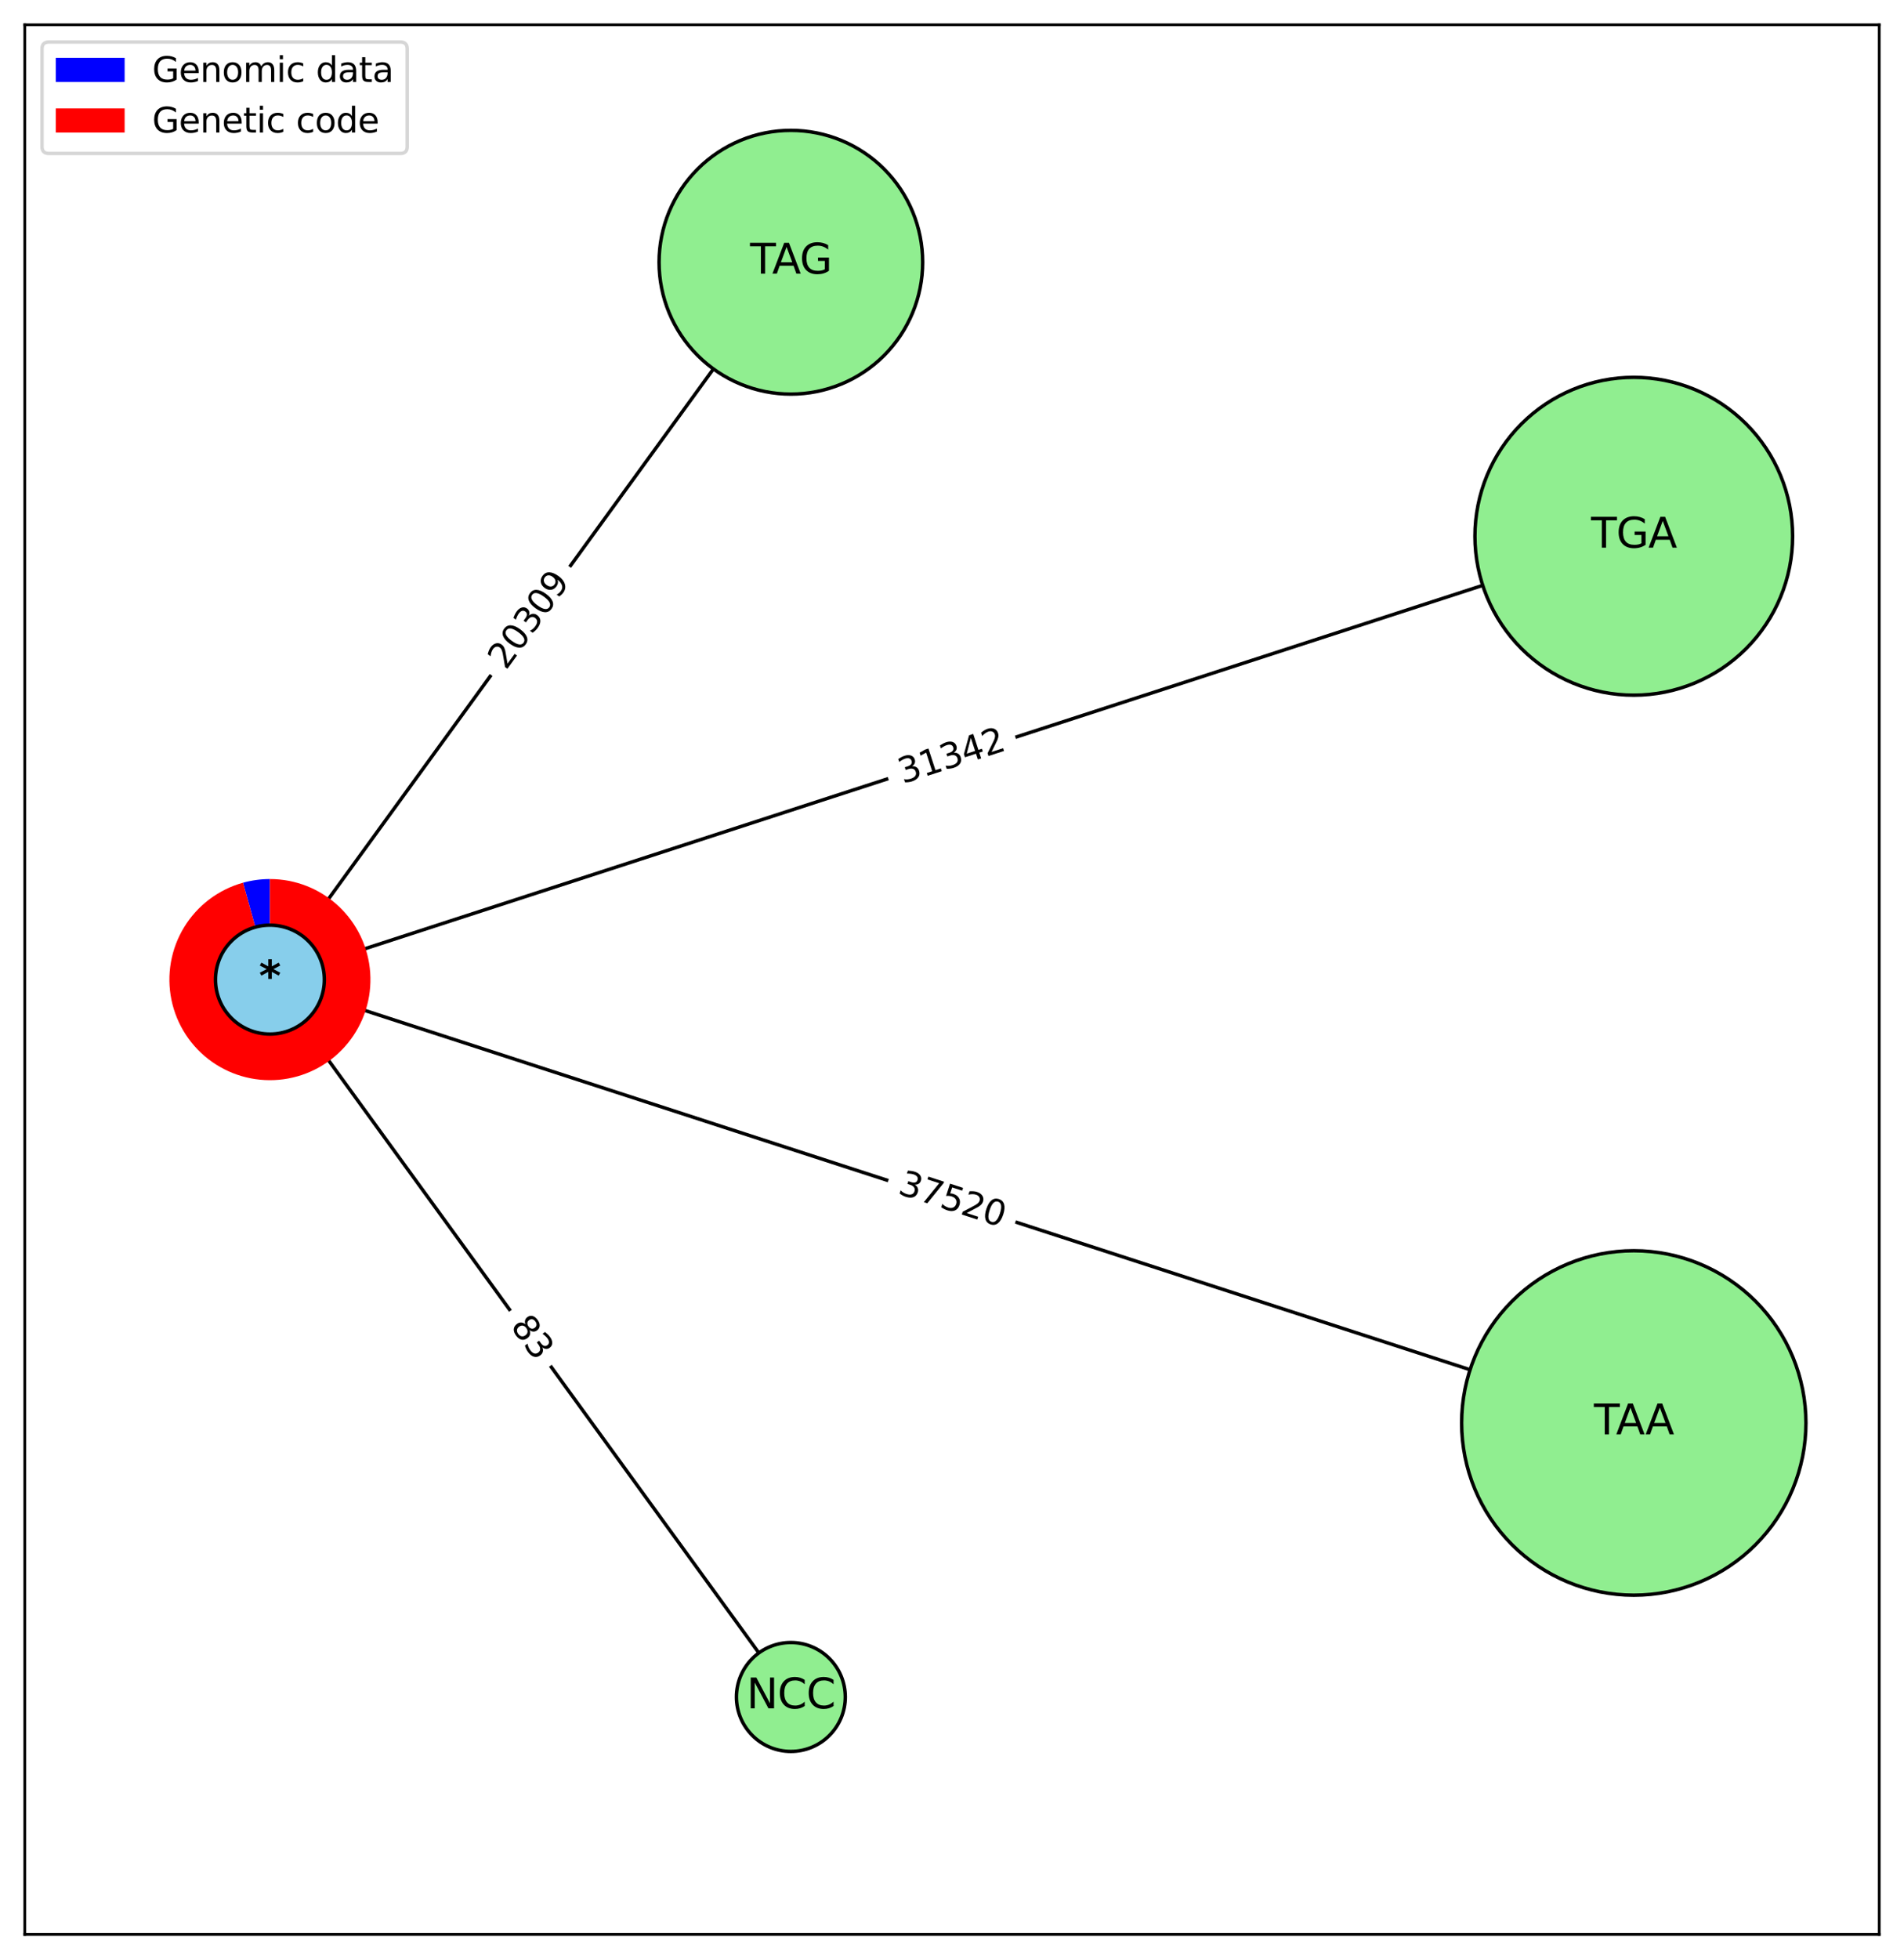 <?xml version="1.0" encoding="utf-8" standalone="no"?>
<!DOCTYPE svg PUBLIC "-//W3C//DTD SVG 1.1//EN"
  "http://www.w3.org/Graphics/SVG/1.1/DTD/svg11.dtd">
<svg xmlns:xlink="http://www.w3.org/1999/xlink" width="553.028pt" height="568.8pt" viewBox="0 0 553.028 568.8" xmlns="http://www.w3.org/2000/svg" version="1.1">
 <defs>
  <style type="text/css">*{stroke-linejoin: round; stroke-linecap: butt}</style>
 </defs>
 <g id="figure_1">
  <g id="patch_1">
   <path d="M 0 568.8 
L 553.028 568.8 
L 553.028 0 
L 0 0 
z
" style="fill: #ffffff"/>
  </g>
  <g id="axes_1">
   <g id="patch_2">
    <path d="M 7.2 561.6 
L 545.828 561.6 
L 545.828 7.2 
L 7.2 7.2 
z
" style="fill: #ffffff"/>
   </g>
   <g id="patch_3">
    <path d="M 83.49 291.407 
Q 154.057 388.533 223.966 484.755 
" clip-path="url(#p50c13cc3da)" style="fill: none; stroke: #000000; stroke-linecap: round"/>
    <path d="M 223.233 480.343 
L 223.966 484.755 
L 219.997 482.695 
z
" clip-path="url(#p50c13cc3da)" style="stroke: #000000; stroke-linecap: round"/>
   </g>
   <g id="patch_4">
    <path d="M 86.635 287.076 
Q 276.47 348.757 465.242 410.093 
" clip-path="url(#p50c13cc3da)" style="fill: none; stroke: #000000; stroke-linecap: round"/>
    <path d="M 462.056 406.955 
L 465.242 410.093 
L 460.82 410.759 
z
" clip-path="url(#p50c13cc3da)" style="stroke: #000000; stroke-linecap: round"/>
   </g>
   <g id="patch_5">
    <path d="M 86.635 281.724 
Q 276.47 220.043 465.242 158.707 
" clip-path="url(#p50c13cc3da)" style="fill: none; stroke: #000000; stroke-linecap: round"/>
    <path d="M 460.82 158.041 
L 465.242 158.707 
L 462.056 161.845 
z
" clip-path="url(#p50c13cc3da)" style="stroke: #000000; stroke-linecap: round"/>
   </g>
   <g id="patch_6">
    <path d="M 83.49 277.393 
Q 154.057 180.267 223.966 84.045 
" clip-path="url(#p50c13cc3da)" style="fill: none; stroke: #000000; stroke-linecap: round"/>
    <path d="M 219.997 86.105 
L 223.966 84.045 
L 223.233 88.457 
z
" clip-path="url(#p50c13cc3da)" style="stroke: #000000; stroke-linecap: round"/>
   </g>
   <g id="text_1">
    <g id="patch_7">
     <path d="M 143.975 387.994 
L 151.455 398.288 
Q 153.218 400.716 155.645 398.952 
L 163.475 393.264 
Q 165.902 391.5 164.138 389.073 
L 156.659 378.778 
Q 154.895 376.351 152.468 378.115 
L 144.639 383.803 
Q 142.212 385.567 143.975 387.994 
z
" clip-path="url(#p50c13cc3da)" style="fill: #ffffff; stroke: #ffffff; stroke-linejoin: miter"/>
    </g>
    <g clip-path="url(#p50c13cc3da)">
     <!-- 83 -->
     <g transform="translate(148.084 385.008) rotate(-306) scale(0.1 -0.1)">
      <defs>
       <path id="DejaVuSans-38" d="M 2034 2216 
Q 1584 2216 1326 1975 
Q 1069 1734 1069 1313 
Q 1069 891 1326 650 
Q 1584 409 2034 409 
Q 2484 409 2743 651 
Q 3003 894 3003 1313 
Q 3003 1734 2745 1975 
Q 2488 2216 2034 2216 
z
M 1403 2484 
Q 997 2584 770 2862 
Q 544 3141 544 3541 
Q 544 4100 942 4425 
Q 1341 4750 2034 4750 
Q 2731 4750 3128 4425 
Q 3525 4100 3525 3541 
Q 3525 3141 3298 2862 
Q 3072 2584 2669 2484 
Q 3125 2378 3379 2068 
Q 3634 1759 3634 1313 
Q 3634 634 3220 271 
Q 2806 -91 2034 -91 
Q 1263 -91 848 271 
Q 434 634 434 1313 
Q 434 1759 690 2068 
Q 947 2378 1403 2484 
z
M 1172 3481 
Q 1172 3119 1398 2916 
Q 1625 2713 2034 2713 
Q 2441 2713 2670 2916 
Q 2900 3119 2900 3481 
Q 2900 3844 2670 4047 
Q 2441 4250 2034 4250 
Q 1625 4250 1398 4047 
Q 1172 3844 1172 3481 
z
" transform="scale(0.016)"/>
       <path id="DejaVuSans-33" d="M 2597 2516 
Q 3050 2419 3304 2112 
Q 3559 1806 3559 1356 
Q 3559 666 3084 287 
Q 2609 -91 1734 -91 
Q 1441 -91 1130 -33 
Q 819 25 488 141 
L 488 750 
Q 750 597 1062 519 
Q 1375 441 1716 441 
Q 2309 441 2620 675 
Q 2931 909 2931 1356 
Q 2931 1769 2642 2001 
Q 2353 2234 1838 2234 
L 1294 2234 
L 1294 2753 
L 1863 2753 
Q 2328 2753 2575 2939 
Q 2822 3125 2822 3475 
Q 2822 3834 2567 4026 
Q 2313 4219 1838 4219 
Q 1578 4219 1281 4162 
Q 984 4106 628 3988 
L 628 4550 
Q 988 4650 1302 4700 
Q 1616 4750 1894 4750 
Q 2613 4750 3031 4423 
Q 3450 4097 3450 3541 
Q 3450 3153 3228 2886 
Q 3006 2619 2597 2516 
z
" transform="scale(0.016)"/>
      </defs>
      <use xlink:href="#DejaVuSans-38"/>
      <use xlink:href="#DejaVuSans-33" x="63.623"/>
     </g>
    </g>
   </g>
   <g id="text_2">
    <g id="patch_8">
     <path d="M 258.92 351.297 
L 289.176 361.128 
Q 292.029 362.055 292.956 359.202 
L 295.947 349.997 
Q 296.874 347.144 294.021 346.217 
L 263.765 336.386 
Q 260.912 335.459 259.985 338.313 
L 256.994 347.517 
Q 256.067 350.37 258.92 351.297 
z
" clip-path="url(#p50c13cc3da)" style="fill: #ffffff; stroke: #ffffff; stroke-linejoin: miter"/>
    </g>
    <g clip-path="url(#p50c13cc3da)">
     <!-- 37520 -->
     <g transform="translate(260.49 346.466) rotate(-342) scale(0.1 -0.1)">
      <defs>
       <path id="DejaVuSans-37" d="M 525 4666 
L 3525 4666 
L 3525 4397 
L 1831 0 
L 1172 0 
L 2766 4134 
L 525 4134 
L 525 4666 
z
" transform="scale(0.016)"/>
       <path id="DejaVuSans-35" d="M 691 4666 
L 3169 4666 
L 3169 4134 
L 1269 4134 
L 1269 2991 
Q 1406 3038 1543 3061 
Q 1681 3084 1819 3084 
Q 2600 3084 3056 2656 
Q 3513 2228 3513 1497 
Q 3513 744 3044 326 
Q 2575 -91 1722 -91 
Q 1428 -91 1123 -41 
Q 819 9 494 109 
L 494 744 
Q 775 591 1075 516 
Q 1375 441 1709 441 
Q 2250 441 2565 725 
Q 2881 1009 2881 1497 
Q 2881 1984 2565 2268 
Q 2250 2553 1709 2553 
Q 1456 2553 1204 2497 
Q 953 2441 691 2322 
L 691 4666 
z
" transform="scale(0.016)"/>
       <path id="DejaVuSans-32" d="M 1228 531 
L 3431 531 
L 3431 0 
L 469 0 
L 469 531 
Q 828 903 1448 1529 
Q 2069 2156 2228 2338 
Q 2531 2678 2651 2914 
Q 2772 3150 2772 3378 
Q 2772 3750 2511 3984 
Q 2250 4219 1831 4219 
Q 1534 4219 1204 4116 
Q 875 4013 500 3803 
L 500 4441 
Q 881 4594 1212 4672 
Q 1544 4750 1819 4750 
Q 2544 4750 2975 4387 
Q 3406 4025 3406 3419 
Q 3406 3131 3298 2873 
Q 3191 2616 2906 2266 
Q 2828 2175 2409 1742 
Q 1991 1309 1228 531 
z
" transform="scale(0.016)"/>
       <path id="DejaVuSans-30" d="M 2034 4250 
Q 1547 4250 1301 3770 
Q 1056 3291 1056 2328 
Q 1056 1369 1301 889 
Q 1547 409 2034 409 
Q 2525 409 2770 889 
Q 3016 1369 3016 2328 
Q 3016 3291 2770 3770 
Q 2525 4250 2034 4250 
z
M 2034 4750 
Q 2819 4750 3233 4129 
Q 3647 3509 3647 2328 
Q 3647 1150 3233 529 
Q 2819 -91 2034 -91 
Q 1250 -91 836 529 
Q 422 1150 422 2328 
Q 422 3509 836 4129 
Q 1250 4750 2034 4750 
z
" transform="scale(0.016)"/>
      </defs>
      <use xlink:href="#DejaVuSans-33"/>
      <use xlink:href="#DejaVuSans-37" x="63.623"/>
      <use xlink:href="#DejaVuSans-35" x="127.246"/>
      <use xlink:href="#DejaVuSans-32" x="190.869"/>
      <use xlink:href="#DejaVuSans-30" x="254.492"/>
     </g>
    </g>
   </g>
   <g id="text_3">
    <g id="patch_9">
     <path d="M 263.765 232.413 
L 294.021 222.583 
Q 296.874 221.656 295.947 218.803 
L 292.956 209.598 
Q 292.029 206.745 289.176 207.672 
L 258.92 217.503 
Q 256.067 218.43 256.994 221.283 
L 259.985 230.487 
Q 260.912 233.341 263.765 232.413 
z
" clip-path="url(#p50c13cc3da)" style="fill: #ffffff; stroke: #ffffff; stroke-linejoin: miter"/>
    </g>
    <g clip-path="url(#p50c13cc3da)">
     <!-- 31342 -->
     <g transform="translate(262.195 227.582) rotate(-18) scale(0.1 -0.1)">
      <defs>
       <path id="DejaVuSans-31" d="M 794 531 
L 1825 531 
L 1825 4091 
L 703 3866 
L 703 4441 
L 1819 4666 
L 2450 4666 
L 2450 531 
L 3481 531 
L 3481 0 
L 794 0 
L 794 531 
z
" transform="scale(0.016)"/>
       <path id="DejaVuSans-34" d="M 2419 4116 
L 825 1625 
L 2419 1625 
L 2419 4116 
z
M 2253 4666 
L 3047 4666 
L 3047 1625 
L 3713 1625 
L 3713 1100 
L 3047 1100 
L 3047 0 
L 2419 0 
L 2419 1100 
L 313 1100 
L 313 1709 
L 2253 4666 
z
" transform="scale(0.016)"/>
      </defs>
      <use xlink:href="#DejaVuSans-33"/>
      <use xlink:href="#DejaVuSans-31" x="63.623"/>
      <use xlink:href="#DejaVuSans-33" x="127.246"/>
      <use xlink:href="#DejaVuSans-34" x="190.869"/>
      <use xlink:href="#DejaVuSans-32" x="254.492"/>
     </g>
    </g>
   </g>
   <g id="text_4">
    <g id="patch_10">
     <path d="M 151.049 197.743 
L 169.748 172.006 
Q 171.511 169.579 169.084 167.815 
L 161.255 162.127 
Q 158.827 160.363 157.064 162.79 
L 138.365 188.527 
Q 136.602 190.954 139.029 192.718 
L 146.859 198.406 
Q 149.286 200.17 151.049 197.743 
z
" clip-path="url(#p50c13cc3da)" style="fill: #ffffff; stroke: #ffffff; stroke-linejoin: miter"/>
    </g>
    <g clip-path="url(#p50c13cc3da)">
     <!-- 20309 -->
     <g transform="translate(146.94 194.757) rotate(-54) scale(0.1 -0.1)">
      <defs>
       <path id="DejaVuSans-39" d="M 703 97 
L 703 672 
Q 941 559 1184 500 
Q 1428 441 1663 441 
Q 2288 441 2617 861 
Q 2947 1281 2994 2138 
Q 2813 1869 2534 1725 
Q 2256 1581 1919 1581 
Q 1219 1581 811 2004 
Q 403 2428 403 3163 
Q 403 3881 828 4315 
Q 1253 4750 1959 4750 
Q 2769 4750 3195 4129 
Q 3622 3509 3622 2328 
Q 3622 1225 3098 567 
Q 2575 -91 1691 -91 
Q 1453 -91 1209 -44 
Q 966 3 703 97 
z
M 1959 2075 
Q 2384 2075 2632 2365 
Q 2881 2656 2881 3163 
Q 2881 3666 2632 3958 
Q 2384 4250 1959 4250 
Q 1534 4250 1286 3958 
Q 1038 3666 1038 3163 
Q 1038 2656 1286 2365 
Q 1534 2075 1959 2075 
z
" transform="scale(0.016)"/>
      </defs>
      <use xlink:href="#DejaVuSans-32"/>
      <use xlink:href="#DejaVuSans-30" x="63.623"/>
      <use xlink:href="#DejaVuSans-33" x="127.246"/>
      <use xlink:href="#DejaVuSans-30" x="190.869"/>
      <use xlink:href="#DejaVuSans-39" x="254.492"/>
     </g>
    </g>
   </g>
   <g id="patch_11">
    <path d="M 78.399 255.202 
C 77.079 255.202 75.76 255.292 74.452 255.47 
C 73.143 255.649 71.848 255.916 70.576 256.27 
L 78.399 284.4 
z
" style="fill: #0000ff"/>
   </g>
   <g id="patch_12">
    <path d="M 70.576 256.27 
C 67.043 257.253 63.726 258.892 60.799 261.103 
C 57.873 263.314 55.389 266.057 53.478 269.187 
C 51.567 272.318 50.263 275.78 49.634 279.394 
C 49.005 283.007 49.063 286.707 49.804 290.299 
C 50.545 293.891 51.956 297.312 53.964 300.381 
C 55.971 303.451 58.539 306.115 61.533 308.233 
C 64.527 310.352 67.893 311.888 71.455 312.76 
C 75.018 313.632 78.713 313.825 82.347 313.33 
C 85.981 312.834 89.489 311.657 92.688 309.863 
C 95.886 308.068 98.718 305.686 101.035 302.843 
C 103.352 299.999 105.112 296.745 106.224 293.25 
C 107.335 289.754 107.778 286.081 107.53 282.422 
C 107.281 278.762 106.346 275.182 104.771 271.87 
C 103.197 268.557 101.013 265.57 98.333 263.066 
C 95.654 260.562 92.526 258.585 89.114 257.239 
C 85.702 255.893 82.067 255.202 78.399 255.202 
L 78.399 284.4 
z
" style="fill: #ff0000"/>
   </g>
   <g id="matplotlib.axis_1">
    <g id="xtick_1"/>
    <g id="xtick_2"/>
    <g id="xtick_3"/>
    <g id="xtick_4"/>
    <g id="xtick_5"/>
    <g id="xtick_6"/>
    <g id="xtick_7"/>
   </g>
   <g id="matplotlib.axis_2">
    <g id="ytick_1"/>
    <g id="ytick_2"/>
    <g id="ytick_3"/>
    <g id="ytick_4"/>
    <g id="ytick_5"/>
    <g id="ytick_6"/>
    <g id="ytick_7"/>
   </g>
   <g id="PathCollection_1">
    <path d="M 78.399 300.211 
C 82.593 300.211 86.615 298.545 89.58 295.58 
C 92.545 292.615 94.211 288.593 94.211 284.4 
C 94.211 280.207 92.545 276.185 89.58 273.22 
C 86.615 270.255 82.593 268.589 78.399 268.589 
C 74.206 268.589 70.184 270.255 67.219 273.22 
C 64.254 276.185 62.588 280.207 62.588 284.4 
C 62.588 288.593 64.254 292.615 67.219 295.58 
C 70.184 298.545 74.206 300.211 78.399 300.211 
z
" clip-path="url(#p50c13cc3da)" style="fill: #87ceeb; stroke: #000000"/>
    <path d="M 229.712 508.476 
C 233.906 508.476 237.928 506.81 240.893 503.845 
C 243.858 500.88 245.524 496.858 245.524 492.664 
C 245.524 488.471 243.858 484.449 240.893 481.484 
C 237.928 478.519 233.906 476.853 229.712 476.853 
C 225.519 476.853 221.497 478.519 218.532 481.484 
C 215.567 484.449 213.901 488.471 213.901 492.664 
C 213.901 496.858 215.567 500.88 218.532 503.845 
C 221.497 506.81 225.519 508.476 229.712 508.476 
z
" clip-path="url(#p50c13cc3da)" style="fill: #90ee90; stroke: #000000"/>
    <path d="M 474.542 463.114 
C 487.802 463.114 500.521 457.846 509.897 448.47 
C 519.274 439.093 524.542 426.375 524.542 413.114 
C 524.542 399.854 519.274 387.135 509.897 377.759 
C 500.521 368.383 487.802 363.114 474.542 363.114 
C 461.282 363.114 448.563 368.383 439.187 377.759 
C 429.81 387.135 424.542 399.854 424.542 413.114 
C 424.542 426.375 429.81 439.093 439.187 448.47 
C 448.563 457.846 461.282 463.114 474.542 463.114 
z
" clip-path="url(#p50c13cc3da)" style="fill: #90ee90; stroke: #000000"/>
    <path d="M 474.542 201.823 
C 486.778 201.823 498.514 196.962 507.166 188.31 
C 515.818 179.658 520.68 167.921 520.68 155.685 
C 520.68 143.45 515.818 131.713 507.166 123.061 
C 498.514 114.409 486.778 109.548 474.542 109.548 
C 462.306 109.548 450.57 114.409 441.918 123.061 
C 433.265 131.713 428.404 143.45 428.404 155.685 
C 428.404 167.921 433.265 179.658 441.918 188.31 
C 450.57 196.962 462.306 201.823 474.542 201.823 
z
" clip-path="url(#p50c13cc3da)" style="fill: #90ee90; stroke: #000000"/>
    <path d="M 229.712 114.419 
C 239.865 114.419 249.603 110.385 256.783 103.206 
C 263.962 96.027 267.995 86.288 267.995 76.136 
C 267.995 65.983 263.962 56.244 256.783 49.065 
C 249.603 41.886 239.865 37.852 229.712 37.852 
C 219.559 37.852 209.821 41.886 202.642 49.065 
C 195.463 56.244 191.429 65.983 191.429 76.136 
C 191.429 86.288 195.463 96.027 202.642 103.206 
C 209.821 110.385 219.559 114.419 229.712 114.419 
z
" clip-path="url(#p50c13cc3da)" style="fill: #90ee90; stroke: #000000"/>
   </g>
   <g id="patch_13">
    <path d="M 7.2 561.6 
L 7.2 7.2 
" style="fill: none; stroke: #000000; stroke-width: 0.8; stroke-linejoin: miter; stroke-linecap: square"/>
   </g>
   <g id="patch_14">
    <path d="M 545.828 561.6 
L 545.828 7.2 
" style="fill: none; stroke: #000000; stroke-width: 0.8; stroke-linejoin: miter; stroke-linecap: square"/>
   </g>
   <g id="patch_15">
    <path d="M 7.2 561.6 
L 545.828 561.6 
" style="fill: none; stroke: #000000; stroke-width: 0.8; stroke-linejoin: miter; stroke-linecap: square"/>
   </g>
   <g id="patch_16">
    <path d="M 7.2 7.2 
L 545.828 7.2 
" style="fill: none; stroke: #000000; stroke-width: 0.8; stroke-linejoin: miter; stroke-linecap: square"/>
   </g>
   <g id="text_5">
    <g clip-path="url(#p50c13cc3da)">
     <!-- $\mathbf{*}$ -->
     <g transform="translate(75.219 287.711) scale(0.12 -0.12)">
      <defs>
       <path id="DejaVuSans-Bold-2a" d="M 3219 3803 
L 2188 3263 
L 3219 2719 
L 2981 2278 
L 1941 2853 
L 1941 1778 
L 1409 1778 
L 1409 2853 
L 366 2278 
L 128 2719 
L 1172 3263 
L 128 3803 
L 366 4244 
L 1409 3675 
L 1409 4750 
L 1941 4750 
L 1941 3675 
L 2981 4244 
L 3219 3803 
z
" transform="scale(0.016)"/>
      </defs>
      <use xlink:href="#DejaVuSans-Bold-2a" transform="translate(0 0.781)"/>
     </g>
    </g>
   </g>
   <g id="text_6">
    <g clip-path="url(#p50c13cc3da)">
     <!-- NCC -->
     <g transform="translate(216.844 495.976) scale(0.12 -0.12)">
      <defs>
       <path id="DejaVuSans-4e" d="M 628 4666 
L 1478 4666 
L 3547 763 
L 3547 4666 
L 4159 4666 
L 4159 0 
L 3309 0 
L 1241 3903 
L 1241 0 
L 628 0 
L 628 4666 
z
" transform="scale(0.016)"/>
       <path id="DejaVuSans-43" d="M 4122 4306 
L 4122 3641 
Q 3803 3938 3442 4084 
Q 3081 4231 2675 4231 
Q 1875 4231 1450 3742 
Q 1025 3253 1025 2328 
Q 1025 1406 1450 917 
Q 1875 428 2675 428 
Q 3081 428 3442 575 
Q 3803 722 4122 1019 
L 4122 359 
Q 3791 134 3420 21 
Q 3050 -91 2638 -91 
Q 1578 -91 968 557 
Q 359 1206 359 2328 
Q 359 3453 968 4101 
Q 1578 4750 2638 4750 
Q 3056 4750 3426 4639 
Q 3797 4528 4122 4306 
z
" transform="scale(0.016)"/>
      </defs>
      <use xlink:href="#DejaVuSans-4e"/>
      <use xlink:href="#DejaVuSans-43" x="74.805"/>
      <use xlink:href="#DejaVuSans-43" x="144.629"/>
     </g>
    </g>
   </g>
   <g id="text_7">
    <g clip-path="url(#p50c13cc3da)">
     <!-- TAA -->
     <g transform="translate(462.969 416.426) scale(0.12 -0.12)">
      <defs>
       <path id="DejaVuSans-54" d="M -19 4666 
L 3928 4666 
L 3928 4134 
L 2272 4134 
L 2272 0 
L 1638 0 
L 1638 4134 
L -19 4134 
L -19 4666 
z
" transform="scale(0.016)"/>
       <path id="DejaVuSans-41" d="M 2188 4044 
L 1331 1722 
L 3047 1722 
L 2188 4044 
z
M 1831 4666 
L 2547 4666 
L 4325 0 
L 3669 0 
L 3244 1197 
L 1141 1197 
L 716 0 
L 50 0 
L 1831 4666 
z
" transform="scale(0.016)"/>
      </defs>
      <use xlink:href="#DejaVuSans-54"/>
      <use xlink:href="#DejaVuSans-41" x="53.334"/>
      <use xlink:href="#DejaVuSans-41" x="124.492"/>
     </g>
    </g>
   </g>
   <g id="text_8">
    <g clip-path="url(#p50c13cc3da)">
     <!-- TGA -->
     <g transform="translate(462.124 158.997) scale(0.12 -0.12)">
      <defs>
       <path id="DejaVuSans-47" d="M 3809 666 
L 3809 1919 
L 2778 1919 
L 2778 2438 
L 4434 2438 
L 4434 434 
Q 4069 175 3628 42 
Q 3188 -91 2688 -91 
Q 1594 -91 976 548 
Q 359 1188 359 2328 
Q 359 3472 976 4111 
Q 1594 4750 2688 4750 
Q 3144 4750 3555 4637 
Q 3966 4525 4313 4306 
L 4313 3634 
Q 3963 3931 3569 4081 
Q 3175 4231 2741 4231 
Q 1884 4231 1454 3753 
Q 1025 3275 1025 2328 
Q 1025 1384 1454 906 
Q 1884 428 2741 428 
Q 3075 428 3337 486 
Q 3600 544 3809 666 
z
" transform="scale(0.016)"/>
      </defs>
      <use xlink:href="#DejaVuSans-54"/>
      <use xlink:href="#DejaVuSans-47" x="61.084"/>
      <use xlink:href="#DejaVuSans-41" x="138.574"/>
     </g>
    </g>
   </g>
   <g id="text_9">
    <g clip-path="url(#p50c13cc3da)">
     <!-- TAG -->
     <g transform="translate(217.864 79.447) scale(0.12 -0.12)">
      <use xlink:href="#DejaVuSans-54"/>
      <use xlink:href="#DejaVuSans-41" x="53.334"/>
      <use xlink:href="#DejaVuSans-47" x="119.992"/>
     </g>
    </g>
   </g>
   <g id="legend_1">
    <g id="patch_17">
     <path d="M 14.2 44.556 
L 116.278 44.556 
Q 118.278 44.556 118.278 42.556 
L 118.278 14.2 
Q 118.278 12.2 116.278 12.2 
L 14.2 12.2 
Q 12.2 12.2 12.2 14.2 
L 12.2 42.556 
Q 12.2 44.556 14.2 44.556 
z
" style="fill: #ffffff; opacity: 0.8; stroke: #cccccc; stroke-linejoin: miter"/>
    </g>
    <g id="patch_18">
     <path d="M 16.2 23.798 
L 36.2 23.798 
L 36.2 16.798 
L 16.2 16.798 
z
" style="fill: #0000ff"/>
    </g>
    <g id="text_10">
     <!-- Genomic data -->
     <g transform="translate(44.2 23.798) scale(0.1 -0.1)">
      <defs>
       <path id="DejaVuSans-65" d="M 3597 1894 
L 3597 1613 
L 953 1613 
Q 991 1019 1311 708 
Q 1631 397 2203 397 
Q 2534 397 2845 478 
Q 3156 559 3463 722 
L 3463 178 
Q 3153 47 2828 -22 
Q 2503 -91 2169 -91 
Q 1331 -91 842 396 
Q 353 884 353 1716 
Q 353 2575 817 3079 
Q 1281 3584 2069 3584 
Q 2775 3584 3186 3129 
Q 3597 2675 3597 1894 
z
M 3022 2063 
Q 3016 2534 2758 2815 
Q 2500 3097 2075 3097 
Q 1594 3097 1305 2825 
Q 1016 2553 972 2059 
L 3022 2063 
z
" transform="scale(0.016)"/>
       <path id="DejaVuSans-6e" d="M 3513 2113 
L 3513 0 
L 2938 0 
L 2938 2094 
Q 2938 2591 2744 2837 
Q 2550 3084 2163 3084 
Q 1697 3084 1428 2787 
Q 1159 2491 1159 1978 
L 1159 0 
L 581 0 
L 581 3500 
L 1159 3500 
L 1159 2956 
Q 1366 3272 1645 3428 
Q 1925 3584 2291 3584 
Q 2894 3584 3203 3211 
Q 3513 2838 3513 2113 
z
" transform="scale(0.016)"/>
       <path id="DejaVuSans-6f" d="M 1959 3097 
Q 1497 3097 1228 2736 
Q 959 2375 959 1747 
Q 959 1119 1226 758 
Q 1494 397 1959 397 
Q 2419 397 2687 759 
Q 2956 1122 2956 1747 
Q 2956 2369 2687 2733 
Q 2419 3097 1959 3097 
z
M 1959 3584 
Q 2709 3584 3137 3096 
Q 3566 2609 3566 1747 
Q 3566 888 3137 398 
Q 2709 -91 1959 -91 
Q 1206 -91 779 398 
Q 353 888 353 1747 
Q 353 2609 779 3096 
Q 1206 3584 1959 3584 
z
" transform="scale(0.016)"/>
       <path id="DejaVuSans-6d" d="M 3328 2828 
Q 3544 3216 3844 3400 
Q 4144 3584 4550 3584 
Q 5097 3584 5394 3201 
Q 5691 2819 5691 2113 
L 5691 0 
L 5113 0 
L 5113 2094 
Q 5113 2597 4934 2840 
Q 4756 3084 4391 3084 
Q 3944 3084 3684 2787 
Q 3425 2491 3425 1978 
L 3425 0 
L 2847 0 
L 2847 2094 
Q 2847 2600 2669 2842 
Q 2491 3084 2119 3084 
Q 1678 3084 1418 2786 
Q 1159 2488 1159 1978 
L 1159 0 
L 581 0 
L 581 3500 
L 1159 3500 
L 1159 2956 
Q 1356 3278 1631 3431 
Q 1906 3584 2284 3584 
Q 2666 3584 2933 3390 
Q 3200 3197 3328 2828 
z
" transform="scale(0.016)"/>
       <path id="DejaVuSans-69" d="M 603 3500 
L 1178 3500 
L 1178 0 
L 603 0 
L 603 3500 
z
M 603 4863 
L 1178 4863 
L 1178 4134 
L 603 4134 
L 603 4863 
z
" transform="scale(0.016)"/>
       <path id="DejaVuSans-63" d="M 3122 3366 
L 3122 2828 
Q 2878 2963 2633 3030 
Q 2388 3097 2138 3097 
Q 1578 3097 1268 2742 
Q 959 2388 959 1747 
Q 959 1106 1268 751 
Q 1578 397 2138 397 
Q 2388 397 2633 464 
Q 2878 531 3122 666 
L 3122 134 
Q 2881 22 2623 -34 
Q 2366 -91 2075 -91 
Q 1284 -91 818 406 
Q 353 903 353 1747 
Q 353 2603 823 3093 
Q 1294 3584 2113 3584 
Q 2378 3584 2631 3529 
Q 2884 3475 3122 3366 
z
" transform="scale(0.016)"/>
       <path id="DejaVuSans-20" transform="scale(0.016)"/>
       <path id="DejaVuSans-64" d="M 2906 2969 
L 2906 4863 
L 3481 4863 
L 3481 0 
L 2906 0 
L 2906 525 
Q 2725 213 2448 61 
Q 2172 -91 1784 -91 
Q 1150 -91 751 415 
Q 353 922 353 1747 
Q 353 2572 751 3078 
Q 1150 3584 1784 3584 
Q 2172 3584 2448 3432 
Q 2725 3281 2906 2969 
z
M 947 1747 
Q 947 1113 1208 752 
Q 1469 391 1925 391 
Q 2381 391 2643 752 
Q 2906 1113 2906 1747 
Q 2906 2381 2643 2742 
Q 2381 3103 1925 3103 
Q 1469 3103 1208 2742 
Q 947 2381 947 1747 
z
" transform="scale(0.016)"/>
       <path id="DejaVuSans-61" d="M 2194 1759 
Q 1497 1759 1228 1600 
Q 959 1441 959 1056 
Q 959 750 1161 570 
Q 1363 391 1709 391 
Q 2188 391 2477 730 
Q 2766 1069 2766 1631 
L 2766 1759 
L 2194 1759 
z
M 3341 1997 
L 3341 0 
L 2766 0 
L 2766 531 
Q 2569 213 2275 61 
Q 1981 -91 1556 -91 
Q 1019 -91 701 211 
Q 384 513 384 1019 
Q 384 1609 779 1909 
Q 1175 2209 1959 2209 
L 2766 2209 
L 2766 2266 
Q 2766 2663 2505 2880 
Q 2244 3097 1772 3097 
Q 1472 3097 1187 3025 
Q 903 2953 641 2809 
L 641 3341 
Q 956 3463 1253 3523 
Q 1550 3584 1831 3584 
Q 2591 3584 2966 3190 
Q 3341 2797 3341 1997 
z
" transform="scale(0.016)"/>
       <path id="DejaVuSans-74" d="M 1172 4494 
L 1172 3500 
L 2356 3500 
L 2356 3053 
L 1172 3053 
L 1172 1153 
Q 1172 725 1289 603 
Q 1406 481 1766 481 
L 2356 481 
L 2356 0 
L 1766 0 
Q 1100 0 847 248 
Q 594 497 594 1153 
L 594 3053 
L 172 3053 
L 172 3500 
L 594 3500 
L 594 4494 
L 1172 4494 
z
" transform="scale(0.016)"/>
      </defs>
      <use xlink:href="#DejaVuSans-47"/>
      <use xlink:href="#DejaVuSans-65" x="77.49"/>
      <use xlink:href="#DejaVuSans-6e" x="139.014"/>
      <use xlink:href="#DejaVuSans-6f" x="202.393"/>
      <use xlink:href="#DejaVuSans-6d" x="263.574"/>
      <use xlink:href="#DejaVuSans-69" x="360.986"/>
      <use xlink:href="#DejaVuSans-63" x="388.77"/>
      <use xlink:href="#DejaVuSans-20" x="443.75"/>
      <use xlink:href="#DejaVuSans-64" x="475.537"/>
      <use xlink:href="#DejaVuSans-61" x="539.014"/>
      <use xlink:href="#DejaVuSans-74" x="600.293"/>
      <use xlink:href="#DejaVuSans-61" x="639.502"/>
     </g>
    </g>
    <g id="patch_19">
     <path d="M 16.2 38.477 
L 36.2 38.477 
L 36.2 31.477 
L 16.2 31.477 
z
" style="fill: #ff0000"/>
    </g>
    <g id="text_11">
     <!-- Genetic code -->
     <g transform="translate(44.2 38.477) scale(0.1 -0.1)">
      <use xlink:href="#DejaVuSans-47"/>
      <use xlink:href="#DejaVuSans-65" x="77.49"/>
      <use xlink:href="#DejaVuSans-6e" x="139.014"/>
      <use xlink:href="#DejaVuSans-65" x="202.393"/>
      <use xlink:href="#DejaVuSans-74" x="263.916"/>
      <use xlink:href="#DejaVuSans-69" x="303.125"/>
      <use xlink:href="#DejaVuSans-63" x="330.908"/>
      <use xlink:href="#DejaVuSans-20" x="385.889"/>
      <use xlink:href="#DejaVuSans-63" x="417.676"/>
      <use xlink:href="#DejaVuSans-6f" x="472.656"/>
      <use xlink:href="#DejaVuSans-64" x="533.838"/>
      <use xlink:href="#DejaVuSans-65" x="597.314"/>
     </g>
    </g>
   </g>
  </g>
 </g>
 <defs>
  <clipPath id="p50c13cc3da">
   <rect x="7.2" y="7.2" width="538.628" height="554.4"/>
  </clipPath>
 </defs>
</svg>
